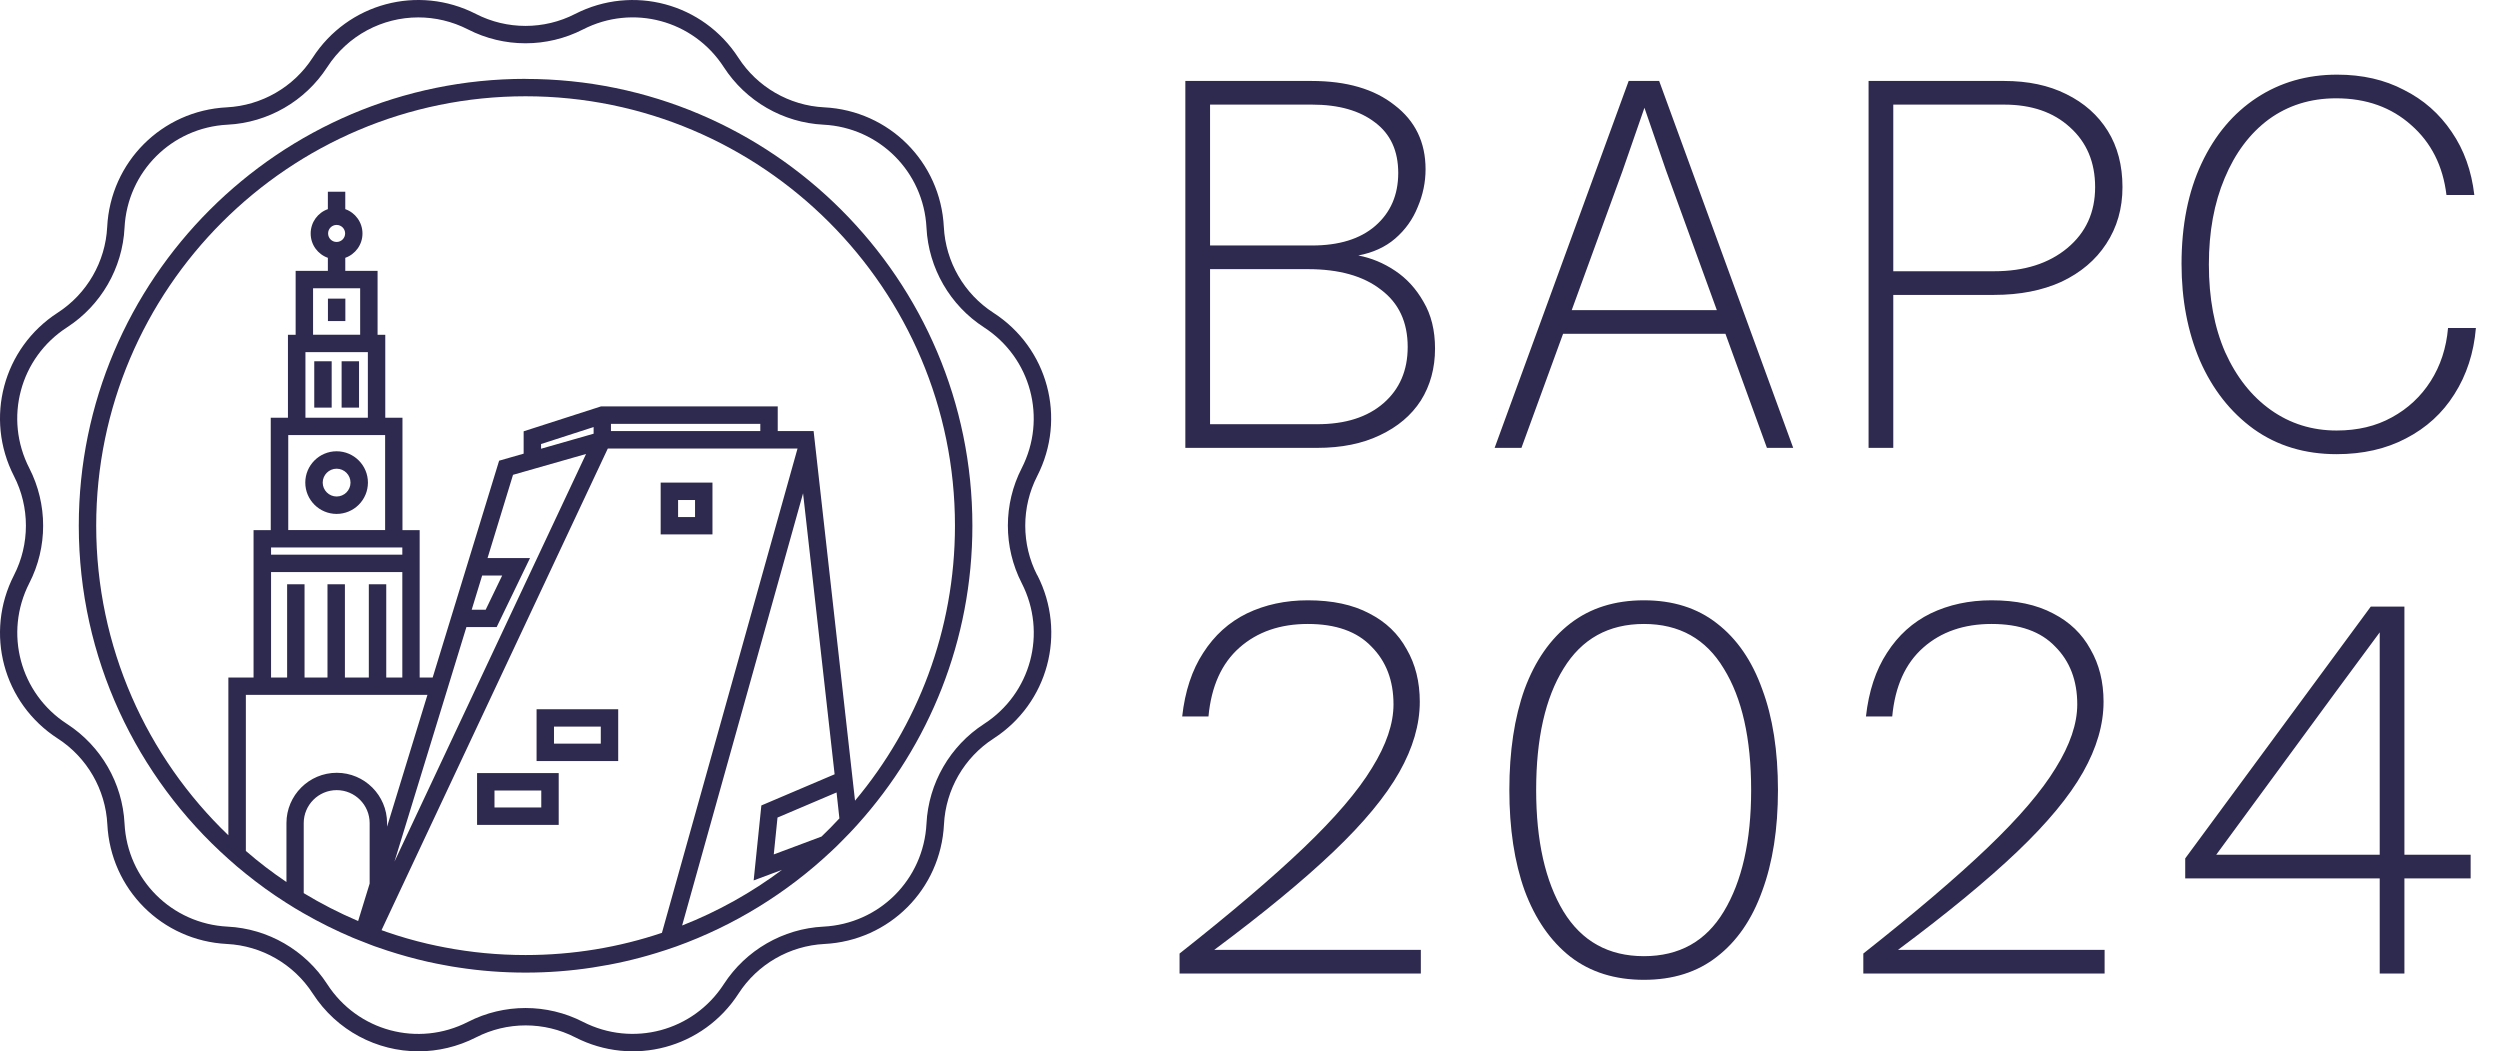 <svg width="1189" height="500" viewBox="0 0 1189 500" fill="none" xmlns="http://www.w3.org/2000/svg">
<path d="M493.292 273.574C485.72 258.82 485.72 241.185 493.292 226.431C507.371 198.913 498.447 165.529 472.458 148.748C458.522 139.753 449.74 124.501 448.887 107.934C447.323 77.074 422.898 52.614 392.003 51.049C375.435 50.232 360.183 41.414 351.188 27.478C334.407 1.524 301.023 -7.435 273.505 6.644C258.751 14.217 241.117 14.217 226.362 6.644C198.844 -7.435 165.46 1.489 148.679 27.478C139.685 41.414 124.433 50.196 107.865 51.049C77.005 52.614 52.545 77.038 50.98 107.934C50.163 124.501 41.346 139.753 27.409 148.748C1.491 165.529 -7.433 198.949 6.646 226.431C14.219 241.185 14.219 258.82 6.646 273.574C-7.433 301.092 1.491 334.476 27.48 351.257C41.417 360.252 50.198 375.504 51.052 392.071C52.616 422.931 77.041 447.391 107.936 448.956C124.504 449.773 139.756 458.59 148.751 472.527C160.163 490.197 179.29 500.009 199.022 500.009C208.266 500.009 217.652 497.841 226.433 493.361C241.188 485.788 258.822 485.788 273.576 493.361C301.094 507.44 334.478 498.516 351.259 472.527C360.254 458.59 375.506 449.809 392.074 448.956C422.933 447.391 447.394 422.967 448.958 392.071C449.776 375.504 458.593 360.252 472.53 351.257C498.483 334.476 507.442 301.092 493.363 273.574H493.292ZM467.979 344.324C451.838 354.776 441.599 372.482 440.639 391.68C439.288 418.309 418.24 439.356 391.611 440.707C372.413 441.667 354.708 451.907 344.255 468.048C329.785 490.41 300.987 498.125 277.274 486.002C260.173 477.22 239.73 477.22 222.594 486.002C198.88 498.161 170.082 490.446 155.612 468.048C145.16 451.907 127.49 441.667 108.256 440.707C81.663 439.356 60.58 418.309 59.229 391.68C58.269 372.482 48.03 354.776 31.889 344.324C9.526 329.854 1.811 301.056 13.935 277.343C22.716 260.242 22.716 239.799 13.935 222.662C1.776 198.949 9.49 170.151 31.889 155.681C48.03 145.229 58.269 127.523 59.229 108.325C60.58 81.696 81.627 60.649 108.256 59.298C127.454 58.338 145.16 48.098 155.612 31.957C165.46 16.705 181.957 8.279 198.951 8.279C206.915 8.279 215.021 10.128 222.594 14.003C239.695 22.785 260.137 22.785 277.274 14.003C300.987 1.844 329.785 9.559 344.255 31.957C354.708 48.098 372.413 58.338 391.611 59.298C418.205 60.649 439.288 81.696 440.639 108.325C441.599 127.523 451.838 145.229 467.979 155.681C490.341 170.151 498.056 198.949 485.933 222.662C477.151 239.763 477.151 260.206 485.933 277.343C498.092 301.056 490.377 329.854 467.979 344.324Z" fill="#2E294E"/>
<path d="M314.213 229.524V254.162H338.851V229.524H314.213ZM330.567 245.914H322.497V237.808H330.567V245.914Z" fill="#2E294E"/>
<path d="M255.196 361.958H294.019V337.32H255.196V361.958ZM263.479 345.568H285.735V353.674H263.479V345.568Z" fill="#2E294E"/>
<path d="M226.896 392.32H265.719V367.682H226.896V392.32ZM235.179 375.966H257.435V384.036H235.179V375.966Z" fill="#2E294E"/>
<path d="M160.092 214.628C151.879 214.628 145.195 221.311 145.195 229.524C145.195 237.737 151.879 244.421 160.092 244.421C168.305 244.421 174.989 237.737 174.989 229.524C174.989 221.311 168.305 214.628 160.092 214.628ZM160.092 236.137C156.466 236.137 153.479 233.151 153.479 229.524C153.479 225.898 156.466 222.911 160.092 222.911C163.718 222.911 166.705 225.862 166.705 229.524C166.705 233.186 163.754 236.137 160.092 236.137Z" fill="#2E294E"/>
<path d="M157.745 171.822H149.462V193.865H157.745V171.822Z" fill="#2E294E"/>
<path d="M170.758 171.822H162.474V193.865H170.758V171.822Z" fill="#2E294E"/>
<path d="M164.252 142.029H155.968V152.695H164.252V142.029Z" fill="#2E294E"/>
<path d="M249.969 37.504C132.787 37.504 37.471 132.821 37.471 250.003C37.471 312.966 64.988 369.602 108.612 408.497C111.314 410.95 114.051 413.261 116.895 415.536C123.046 420.514 129.445 425.135 136.129 429.366C138.831 431.108 141.604 432.779 144.413 434.379C151.95 438.717 159.772 442.592 167.842 446.005C168.625 446.325 169.371 446.645 170.153 446.929C171.967 447.676 173.78 448.387 175.593 449.062C175.628 449.098 175.7 449.134 175.771 449.134C176.482 449.418 177.193 449.667 177.904 449.951C179.93 450.662 181.992 451.373 184.054 452.049C190.347 454.111 196.747 455.888 203.289 457.382C206.026 457.986 208.764 458.555 211.572 459.053C213.741 459.479 215.91 459.835 218.078 460.155C228.495 461.755 239.126 462.572 249.969 462.572C260.813 462.572 271.443 461.755 281.86 460.155C292.206 458.591 302.338 456.28 312.151 453.258C315.351 452.298 318.515 451.231 321.644 450.129C349.197 440.21 374.155 424.744 395.131 405.084C396.944 403.413 398.758 401.671 400.464 399.893C401.673 398.72 402.846 397.511 403.984 396.302C405.335 394.88 406.65 393.493 407.93 392.036C441.812 354.385 462.468 304.576 462.468 250.038C462.468 132.856 367.151 37.539 250.005 37.539L249.969 37.504ZM116.931 404.764V330.494H203.289L184.09 393.173V391.467C184.09 378.277 173.353 367.54 160.163 367.54C146.973 367.54 136.236 378.277 136.236 391.467V419.483C129.517 414.967 123.082 410.061 117.002 404.764H116.931ZM160.092 115.08C157.852 115.08 156.039 113.267 156.039 111.027C156.039 108.787 157.852 106.974 160.092 106.974C162.332 106.974 164.145 108.787 164.145 111.027C164.145 113.267 162.332 115.08 160.092 115.08ZM171.291 137.087V159.201H148.893V137.087H171.291ZM145.266 167.485H174.953V198.664H145.266V167.485ZM137.089 206.913H183.166V252.1H137.089V206.913ZM128.912 260.384H191.343V263.797H128.912V260.384ZM128.912 272.081H191.343V322.246H183.699V277.876H175.415V322.246H164.038V277.876H155.754V322.246H144.84V277.876H136.556V322.246H128.912V272.081ZM221.812 298.248H236.21L252.067 265.432H231.873L243.996 225.827L278.731 215.907L187.61 409.777L221.812 298.283V298.248ZM229.313 273.716H238.841L230.984 289.999H224.336L229.313 273.716ZM361.605 205.028H290.571V201.58H361.605V205.028ZM282.322 206.273L257.329 213.419V211.179L282.322 203.108V206.273ZM144.449 424.78V391.467C144.449 382.828 151.488 375.788 160.127 375.788C168.767 375.788 175.806 382.792 175.806 391.467V420.229L170.331 438.041C161.372 434.237 152.733 429.793 144.449 424.78ZM249.969 454.218C236.85 454.218 223.98 452.973 211.572 450.591C208.799 450.058 206.026 449.489 203.289 448.849C196.747 447.32 190.347 445.472 184.054 443.303C183.201 443.018 182.312 442.698 181.459 442.378L184.054 436.832L289.077 213.312H379.31L314.818 443.658C294.446 450.52 272.652 454.218 249.969 454.218ZM324.417 440.174L381.941 234.608L396.944 368.251L362.103 383.076L358.441 418.736L371.951 413.687C357.481 424.495 341.518 433.455 324.417 440.174ZM390.723 397.866L368.004 406.364L369.782 388.836L397.869 376.89L399.22 389.227C396.482 392.214 393.602 395.093 390.687 397.902L390.723 397.866ZM406.65 380.801L386.954 205.028H369.889V193.296H285.806L249.045 205.135V215.765L237.384 219.107L205.777 322.246H199.591V252.136H191.414V198.664H183.237V159.236H179.575V128.839H164.216V122.617C168.98 120.946 172.393 116.395 172.393 111.062C172.393 105.729 168.98 101.143 164.216 99.472V91.188H155.932V99.472C151.168 101.143 147.755 105.694 147.755 111.062C147.755 116.431 151.168 120.946 155.932 122.617V128.839H140.609V159.236H136.947V198.664H128.77V252.136H120.593V322.246H108.612V397.262C69.859 360.109 45.754 307.811 45.754 250.003C45.754 137.407 137.374 45.788 249.969 45.788C362.565 45.788 454.184 137.407 454.184 250.003C454.184 299.705 436.337 345.355 406.65 380.801Z" fill="#2E294E"/>
<path d="M646 121.505C652.167 122.672 658 125.088 663.5 128.755C669 132.422 673.5 137.338 677 143.505C680.667 149.672 682.5 157.088 682.5 165.755C682.5 175.088 680.25 183.338 675.75 190.505C671.25 197.505 664.75 203.005 656.25 207.005C647.917 211.005 638 213.005 626.5 213.005H563.75V38.505H623.75C640.417 38.505 653.583 42.338 663.25 50.005C673.083 57.505 678 67.671 678 80.505C678 86.671 676.75 92.671 674.25 98.505C671.917 104.338 668.333 109.338 663.5 113.505C658.833 117.505 653 120.172 646 121.505ZM624 49.755H575.5V116.755H624C636.833 116.755 646.833 113.672 654 107.505C661.333 101.172 665 92.755 665 82.255C665 71.755 661.333 63.755 654 58.255C646.667 52.588 636.667 49.755 624 49.755ZM575.5 201.755H626.5C639.833 201.755 650.333 198.422 658 191.755C665.667 185.088 669.5 176.172 669.5 165.005C669.5 153.172 665.25 144.088 656.75 137.755C648.417 131.255 636.833 128.005 622 128.005H575.5V201.755ZM736.348 158.755V147.505H827.348V158.755H736.348ZM774.598 38.505H789.098L852.848 213.005H840.348L792.348 81.005L782.098 51.255L771.598 81.505L723.598 213.005H710.848L774.598 38.505ZM897.195 140.255V129.005H948.445C962.779 129.005 974.362 125.338 983.195 118.005C992.029 110.672 996.445 101.005 996.445 89.005C996.445 77.171 992.445 67.671 984.445 60.505C976.612 53.338 966.195 49.755 953.195 49.755H897.195V38.505H953.195C964.529 38.505 974.362 40.588 982.695 44.755C991.195 48.922 997.779 54.755 1002.45 62.255C1007.11 69.755 1009.45 78.671 1009.45 89.005C1009.45 99.171 1006.86 108.172 1001.7 116.005C996.695 123.672 989.612 129.672 980.445 134.005C971.279 138.172 960.612 140.255 948.445 140.255H897.195ZM888.695 213.005V38.505H900.445V213.005H888.695ZM1111.29 216.005C1096.13 216.005 1082.96 212.005 1071.79 204.005C1060.79 196.005 1052.29 185.172 1046.29 171.505C1040.46 157.838 1037.54 142.505 1037.54 125.505C1037.54 107.172 1040.71 91.255 1047.04 77.755C1053.38 64.255 1062.13 53.838 1073.29 46.505C1084.46 39.172 1097.21 35.505 1111.54 35.505C1123.54 35.505 1134.13 37.922 1143.29 42.755C1152.63 47.422 1160.21 54.088 1166.04 62.755C1171.88 71.255 1175.46 81.255 1176.79 92.755H1163.54C1161.88 78.921 1156.29 67.838 1146.79 59.505C1137.29 51.005 1125.38 46.755 1111.04 46.755C1098.88 46.755 1088.21 50.088 1079.04 56.755C1070.04 63.422 1063.04 72.755 1058.04 84.755C1053.04 96.588 1050.54 110.255 1050.54 125.755C1050.54 141.755 1053.13 155.672 1058.29 167.505C1063.63 179.338 1070.88 188.505 1080.04 195.005C1089.21 201.505 1099.63 204.755 1111.29 204.755C1121.29 204.755 1130.04 202.672 1137.54 198.505C1145.21 194.338 1151.38 188.588 1156.04 181.255C1160.71 173.922 1163.46 165.505 1164.29 156.005H1177.54C1176.54 167.838 1173.13 178.338 1167.29 187.505C1161.63 196.505 1153.96 203.505 1144.29 208.505C1134.79 213.505 1123.79 216.005 1111.29 216.005ZM561 463.005V453.505C585.5 434.172 605.167 417.422 620 403.255C635 388.922 645.833 376.255 652.5 365.255C659.333 354.255 662.75 344.172 662.75 335.005C662.75 323.672 659.25 314.505 652.25 307.505C645.417 300.338 635.333 296.755 622 296.755C608.833 296.755 598 300.505 589.5 308.005C581 315.505 576.083 326.422 574.75 340.755H562.25C563.583 328.755 566.917 318.672 572.25 310.505C577.583 302.172 584.5 295.922 593 291.755C601.667 287.588 611.333 285.505 622 285.505C633.667 285.505 643.417 287.588 651.25 291.755C659.083 295.755 665 301.422 669 308.755C673.167 315.922 675.25 324.255 675.25 333.755C675.25 344.588 672 355.755 665.5 367.255C659 378.755 648.583 391.338 634.25 405.005C619.917 418.672 601 434.255 577.5 451.755H675.75V463.005H561ZM781.848 466.005C768.014 466.005 756.348 462.338 746.848 455.005C737.348 447.505 730.098 437.005 725.098 423.505C720.264 410.005 717.848 394.088 717.848 375.755C717.848 357.255 720.264 341.255 725.098 327.755C730.098 314.255 737.348 303.838 746.848 296.505C756.348 289.172 768.014 285.505 781.848 285.505C795.681 285.505 807.264 289.172 816.598 296.505C826.098 303.838 833.264 314.255 838.098 327.755C843.098 341.088 845.598 357.088 845.598 375.755C845.598 394.255 843.098 410.255 838.098 423.755C833.264 437.255 826.098 447.672 816.598 455.005C807.264 462.338 795.681 466.005 781.848 466.005ZM781.848 454.755C798.681 454.755 811.348 447.672 819.848 433.505C828.514 419.172 832.848 399.922 832.848 375.755C832.848 351.255 828.514 332.005 819.848 318.005C811.348 303.838 798.681 296.755 781.848 296.755C765.014 296.755 752.264 303.838 743.598 318.005C734.931 332.005 730.598 351.255 730.598 375.755C730.598 399.922 734.931 419.172 743.598 433.505C752.264 447.672 765.014 454.755 781.848 454.755ZM886.195 463.005V453.505C910.695 434.172 930.362 417.422 945.195 403.255C960.195 388.922 971.029 376.255 977.695 365.255C984.529 354.255 987.945 344.172 987.945 335.005C987.945 323.672 984.445 314.505 977.445 307.505C970.612 300.338 960.529 296.755 947.195 296.755C934.029 296.755 923.195 300.505 914.695 308.005C906.195 315.505 901.279 326.422 899.945 340.755H887.445C888.779 328.755 892.112 318.672 897.445 310.505C902.779 302.172 909.695 295.922 918.195 291.755C926.862 287.588 936.529 285.505 947.195 285.505C958.862 285.505 968.612 287.588 976.445 291.755C984.279 295.755 990.195 301.422 994.195 308.755C998.362 315.922 1000.45 324.255 1000.45 333.755C1000.45 344.588 997.195 355.755 990.695 367.255C984.195 378.755 973.779 391.338 959.445 405.005C945.112 418.672 926.195 434.255 902.695 451.755H1000.95V463.005H886.195ZM1131.79 463.005V417.755H1039.29V408.255L1127.54 288.505H1143.54V406.505H1175.04V417.755H1143.54V463.005H1131.79ZM1054.04 406.505H1131.79V335.005V300.755L1111.29 328.505L1054.04 406.505Z" fill="#2E294E"/>
</svg>

